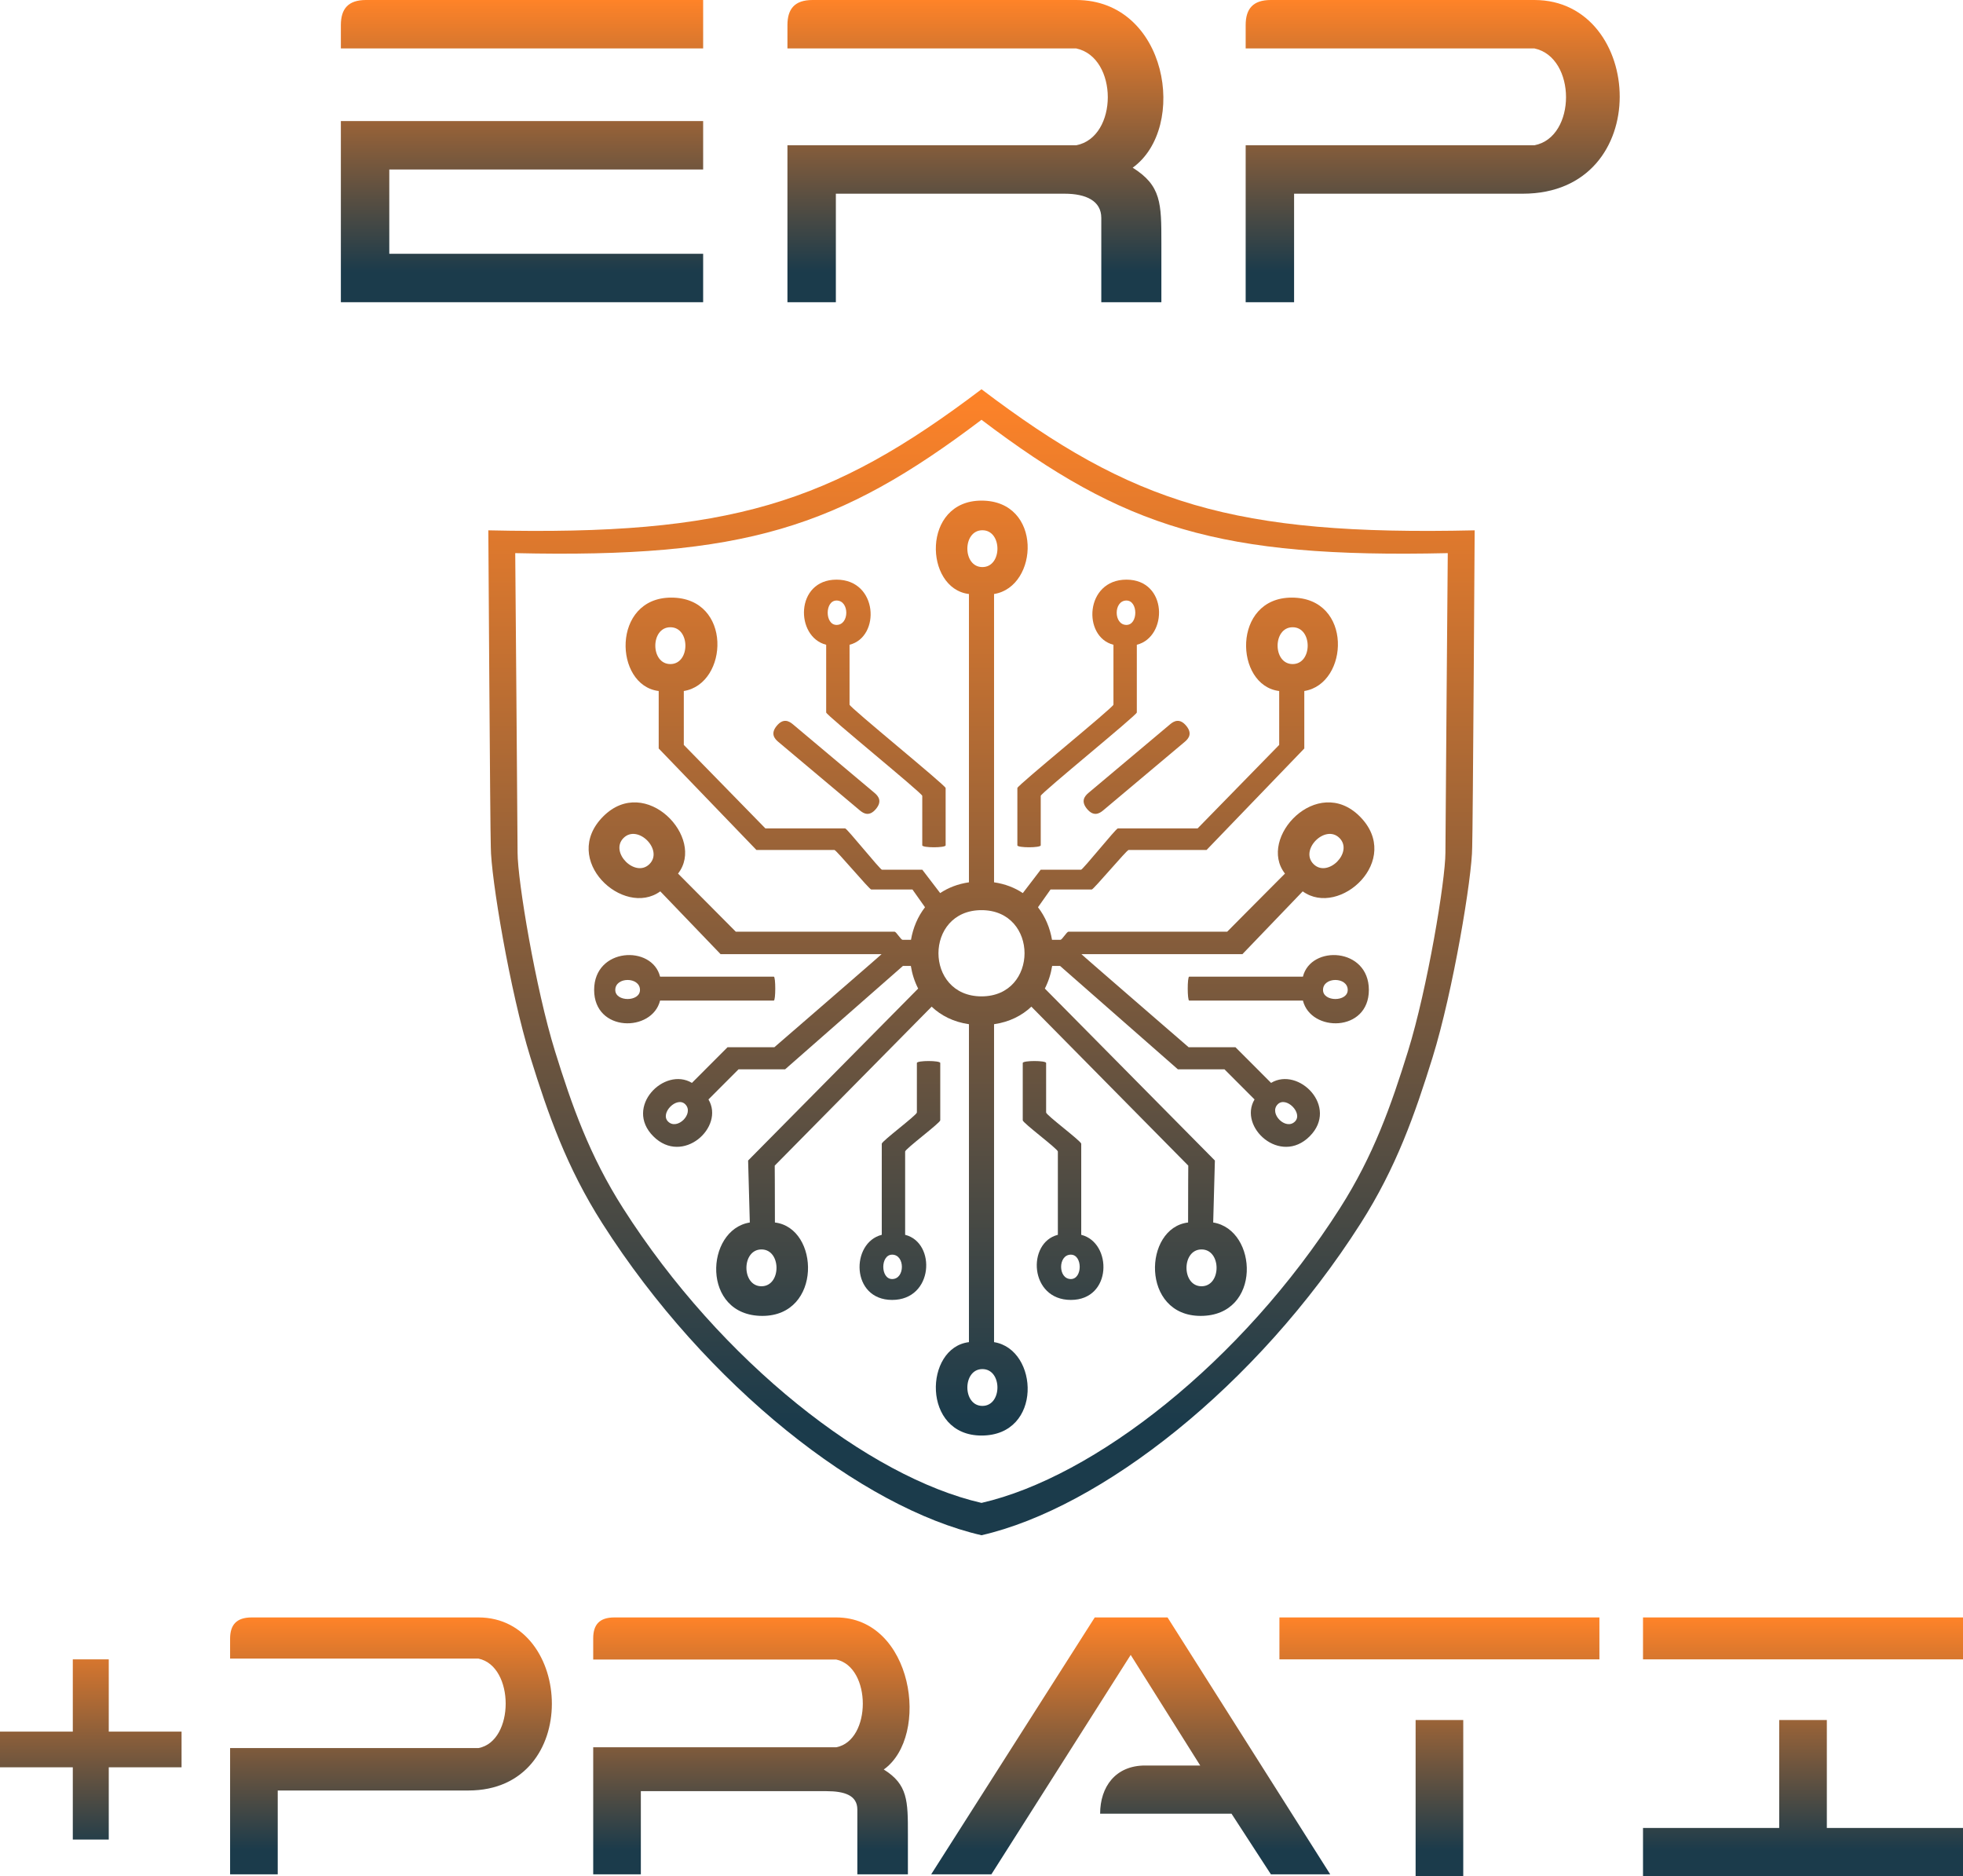 <svg width="812" height="776" viewBox="0 0 812 776" fill="none" xmlns="http://www.w3.org/2000/svg">
<path fill-rule="evenodd" clip-rule="evenodd" d="M400.807 364.939L400.807 245.696C382.262 243.467 381.198 207.062 406 207.063C431.395 207.063 429.738 242.724 411.193 245.696L411.193 364.939C415.814 365.616 419.781 367.186 423.092 369.397L430.48 359.738H447.171C447.913 359.738 461.636 342.65 462.378 342.65H495.389L529.142 308.103V285.815C510.596 283.586 509.532 247.182 534.335 247.182C559.729 247.182 558.073 282.843 539.527 285.815V309.589L499.098 351.566H466.829C466.087 351.566 452.364 367.911 451.622 367.911H434.56L429.367 375.254C432.4 379.165 434.333 383.835 435.165 388.713H438.64C439.382 388.713 441.236 385.37 441.978 385.37H507.629C507.629 385.37 521.689 371.181 531.529 361.327C519.989 346.617 544.939 320.121 562.477 337.686C580.433 355.67 554.084 379.714 538.872 368.681L513.926 394.657H447.339C447.171 394.657 491.68 433.154 491.68 433.154H511.056L515.134 437.238L525.783 447.903C537.18 441.06 553.914 457.819 541.76 469.991C529.607 482.164 512.113 466.165 518.946 454.75L506.502 442.286H487.229L438.492 399.523H435.228C434.71 402.786 433.701 405.963 432.201 408.888L502.54 480.013L501.84 505.646C520.385 508.617 522.042 544.279 496.647 544.279C471.845 544.279 472.909 507.874 491.455 505.646C491.455 491.709 491.53 482.12 491.53 482.12L426.626 416.376C422.739 420.06 417.595 422.703 411.193 423.632V555.133C429.738 558.105 431.395 593.766 406 593.766C381.198 593.767 382.262 557.362 400.807 555.133L400.807 423.632C394.405 422.703 389.261 420.06 385.374 416.376L320.47 482.12C320.47 482.12 320.546 491.709 320.546 505.646C339.091 507.874 340.156 544.279 315.353 544.279C289.958 544.279 291.615 508.617 310.16 505.646L309.46 480.013L379.799 408.888C378.299 405.963 377.29 402.786 376.772 399.523H373.508L324.771 442.286H305.499L293.054 454.75C299.887 466.165 282.393 482.164 270.24 469.991C258.086 457.819 274.82 441.06 286.218 447.903L296.867 437.238L300.944 433.154H320.32C320.32 433.154 364.829 394.657 364.662 394.657H298.074L273.128 368.681C257.916 379.714 231.567 355.67 249.523 337.686C267.061 320.121 292.011 346.617 280.472 361.327C290.311 371.181 304.371 385.37 304.371 385.37H370.022C370.764 385.37 372.618 388.713 373.36 388.713H376.835C377.667 383.835 379.6 379.165 382.633 375.254L377.44 367.911H360.378C359.637 367.911 345.913 351.566 345.171 351.566H312.902L272.473 309.589V285.815C253.927 283.586 252.863 247.182 277.666 247.182C303.06 247.182 301.404 282.843 282.858 285.815V308.103L316.611 342.65H349.622C350.364 342.65 364.087 359.738 364.829 359.738H381.52L388.908 369.397C392.22 367.186 396.186 365.616 400.807 364.939ZM406 412.116C429.738 412.116 429.738 376.455 406 376.455C382.262 376.455 382.262 412.116 406 412.116ZM406.371 234.552C398.077 234.552 398.077 219.321 406.371 219.321C414.666 219.321 414.666 234.552 406.371 234.552ZM406.371 566.277C398.077 566.277 398.077 581.508 406.371 581.508C414.666 581.508 414.666 566.277 406.371 566.277ZM497.018 516.79C488.724 516.79 488.724 532.02 497.018 532.02C505.313 532.02 505.313 516.79 497.018 516.79ZM528.541 456.751C524.742 460.555 531.865 467.689 535.663 463.884C539.121 460.421 531.998 453.288 528.541 456.751ZM543.331 357.387C537.466 351.512 548.219 340.743 554.084 346.617C559.949 352.491 549.196 363.261 543.331 357.387ZM534.705 274.671C526.411 274.671 526.411 259.44 534.705 259.44C543 259.44 543 274.671 534.705 274.671ZM314.982 516.79C323.276 516.79 323.276 532.02 314.982 532.02C306.687 532.02 306.688 516.79 314.982 516.79ZM283.46 456.751C287.258 460.555 280.135 467.689 276.337 463.884C272.879 460.421 280.002 453.288 283.46 456.751ZM268.669 357.387C274.534 351.512 263.781 340.743 257.916 346.617C252.051 352.491 262.804 363.261 268.669 357.387ZM277.295 274.671C285.589 274.671 285.589 259.44 277.295 259.44C269 259.44 269 274.671 277.295 274.671Z" fill="url(#paint0_linear_5_64)"/>
<path fill-rule="evenodd" clip-rule="evenodd" d="M388.938 439.671V463.374C388.938 464.452 374.413 475.225 374.413 476.303V510.74C387.304 513.973 386.23 537.674 369.042 537.674C351.854 537.674 351.854 513.973 364.745 510.74V495.657V473.071C364.745 471.994 379.27 461.22 379.27 460.142V439.671C379.27 438.592 388.938 438.592 388.938 439.671ZM369.042 518.949C374.413 518.949 374.413 529.038 369.042 529.038C364.152 529.038 364.152 518.949 369.042 518.949Z" fill="url(#paint1_linear_5_64)"/>
<path fill-rule="evenodd" clip-rule="evenodd" d="M423.062 439.671V463.374C423.062 464.452 437.587 475.225 437.587 476.303V510.74C424.696 513.973 425.77 537.674 442.958 537.674C460.146 537.674 460.146 513.973 447.255 510.74V495.657V473.071C447.255 471.994 432.73 461.22 432.73 460.142V439.671C432.73 438.592 423.062 438.592 423.062 439.671ZM442.959 518.949C437.587 518.949 437.587 529.038 442.959 529.038C447.848 529.038 447.848 518.949 442.959 518.949Z" fill="url(#paint2_linear_5_64)"/>
<path fill-rule="evenodd" clip-rule="evenodd" d="M491.911 403.958H538.959C542.232 390.763 566.233 391.862 566.233 409.456C566.233 427.05 542.232 427.05 538.959 413.854H523.685H491.911C491.116 413.854 491.101 403.958 491.911 403.958ZM547.272 409.457C547.272 403.958 557.488 403.958 557.488 409.457C557.488 414.462 547.272 414.462 547.272 409.457Z" fill="url(#paint3_linear_5_64)"/>
<path d="M449.674 334.612C452.372 337.832 454.718 336.546 456.325 335.195L490.078 306.829C491.686 305.479 493.358 303.388 490.66 300.168C487.963 296.949 485.617 298.235 484.009 299.586L450.256 327.951C448.649 329.302 446.977 331.393 449.674 334.612Z" fill="url(#paint4_linear_5_64)"/>
<path fill-rule="evenodd" clip-rule="evenodd" d="M420.836 349.642V325.939C420.836 324.862 460.583 292.543 460.583 291.465V266.686C447.692 263.453 448.767 239.752 465.954 239.752C483.142 239.753 483.142 263.453 470.251 266.686V281.769V294.697C470.251 295.774 430.505 328.094 430.505 329.171V349.642C430.505 350.721 420.836 350.721 420.836 349.642ZM465.955 258.477C460.583 258.477 460.583 248.388 465.955 248.388C470.845 248.388 470.845 258.477 465.955 258.477Z" fill="url(#paint5_linear_5_64)"/>
<path fill-rule="evenodd" clip-rule="evenodd" d="M391.164 349.642V325.939C391.164 324.862 351.417 292.543 351.417 291.465V266.686C364.308 263.453 363.234 239.752 346.046 239.752C328.858 239.753 328.858 263.453 341.749 266.686V281.769V294.697C341.749 295.774 381.496 328.094 381.496 329.171V349.642C381.496 350.721 391.164 350.721 391.164 349.642ZM346.045 258.477C351.417 258.477 351.417 248.388 346.045 248.388C341.155 248.388 341.155 258.477 346.045 258.477Z" fill="url(#paint6_linear_5_64)"/>
<path d="M362.326 334.612C359.629 337.832 357.282 336.546 355.675 335.195L321.922 306.829C320.314 305.479 318.642 303.388 321.34 300.168C324.037 296.949 326.383 298.235 327.991 299.586L361.744 327.951C363.351 329.302 365.023 331.393 362.326 334.612Z" fill="url(#paint7_linear_5_64)"/>
<path fill-rule="evenodd" clip-rule="evenodd" d="M320.089 403.958H273.041C269.768 390.763 245.767 391.862 245.767 409.456C245.768 427.05 269.768 427.05 273.041 413.854H288.315H320.089C320.884 413.854 320.9 403.958 320.089 403.958ZM264.729 409.457C264.729 403.958 254.513 403.958 254.513 409.457C254.513 414.462 264.729 414.462 264.729 409.457Z" fill="url(#paint8_linear_5_64)"/>
<path fill-rule="evenodd" clip-rule="evenodd" d="M608.975 350.395C609.258 343.022 610 219.354 610 219.354C510.123 221.621 468.486 208.347 406 161C343.514 208.347 301.877 221.621 202 219.354C202 219.354 202.742 343.022 203.025 350.395C203.025 362.68 210.947 410.125 219.427 437.415C226.744 460.961 234.413 482.87 249.156 506.006C292.211 573.575 356.794 623.739 406 635C455.206 623.739 519.789 573.575 562.844 506.006C577.587 482.87 585.256 460.961 592.573 437.415C601.053 410.125 608.975 362.68 608.975 350.395ZM598.873 228.783C598.873 228.783 597.903 345.862 597.903 352.635C597.903 364.246 590.414 409.088 582.396 434.881C575.478 457.136 568.228 477.843 554.289 499.71C513.582 563.571 452.522 610.983 406 621.627C359.478 610.983 298.418 563.571 257.711 499.71C243.772 477.843 236.522 457.136 229.604 434.881C221.586 409.088 214.096 364.246 214.096 352.635C214.096 345.862 213.127 228.783 213.127 228.783C307.557 230.925 346.922 218.38 406 173.63C465.078 218.38 504.443 230.925 598.873 228.783Z" fill="url(#paint9_linear_5_64)"/>
<path d="M141 50.074V125H290.858V104.97H161.03V70.104H290.858V50.074H141Z" fill="url(#paint10_linear_5_64)"/>
<path d="M290.858 20.03H141V10.386C141 3.709 143.967 0 151.386 0H290.858V20.03Z" fill="url(#paint11_linear_5_64)"/>
<path d="M445.167 20.03H325.726V10.386C325.726 3.709 328.693 0 336.112 0H445.167C483.002 -3.07198e-05 491.55 52.758 468.536 69.362C480.406 76.78 480.406 84.199 480.406 100.519V125H455.553V90.134C455.553 83.086 449.247 80.119 440.345 80.119H345.756V125H325.726V60.089H445.167C462.601 56.751 462.601 23.739 445.167 20.03Z" fill="url(#paint12_linear_5_64)"/>
<path d="M634.715 20.03H515.274V10.386C515.274 3.709 518.241 0 525.66 0H634.715C680.34 0 684.791 80.119 629.893 80.119H535.304V125H515.274V60.089H634.715C652.149 56.751 652.149 23.739 634.715 20.03Z" fill="url(#paint13_linear_5_64)"/>
<path d="M755.676 756.076V711.431H745.824H735.971V756.076H679.636V776H812V756.076H755.676Z" fill="url(#paint14_linear_5_64)"/>
<path d="M679.636 686.341V669H812V686.341H679.636Z" fill="url(#paint15_linear_5_64)"/>
<path d="M529.238 686.341V669H661.601V686.341H529.238Z" fill="url(#paint16_linear_5_64)"/>
<path d="M605.278 776V711.431H595.425H585.573V776H605.278Z" fill="url(#paint17_linear_5_64)"/>
<path d="M410.087 775.262L467.715 684.497L496.475 730.248H473.663C461.394 730.248 455.074 739.103 455.074 750.172H509.417L525.714 775.262H550.253L482.958 669H452.843L385.177 775.262H410.087Z" fill="url(#paint18_linear_5_64)"/>
<path d="M245.383 686.41H345.901C360.572 689.498 360.572 719.928 345.901 722.707H245.383V775.262L265.088 775.262V740.855L341.842 740.855C349.334 740.855 354.641 742.587 354.641 748.454V775.262H375.556V758.574C375.556 744.989 375.556 738.076 365.567 731.901C384.935 718.081 377.742 669 345.901 669H254.124C247.88 669 245.383 672.087 245.383 677.645V686.41Z" fill="url(#paint19_linear_5_64)"/>
<path d="M95.179 686.027H197.927C212.924 689.18 212.924 720.195 197.927 723.033H95.179V749.148V775.262H114.884V740.579H193.778C241.004 740.579 237.175 669 197.927 669H104.113C97.732 669 95.179 672.153 95.179 677.829V686.027Z" fill="url(#paint20_linear_5_64)"/>
<path d="M44.987 716.228V686.341H30.115V716.228H0V730.986H30.115V760.872H44.987V730.986H75.102V716.228H44.987Z" fill="url(#paint21_linear_5_64)"/>
<defs>
<linearGradient id="paint0_linear_5_64" x1="506.13" y1="161" x2="506.13" y2="635" gradientUnits="userSpaceOnUse">
<stop stop-color="#FF8328"/>
<stop offset="0.9" stop-color="#1B3B4B"/>
<stop offset="1" stop-color="#1B3B4B"/>
</linearGradient>
<linearGradient id="paint1_linear_5_64" x1="506.13" y1="161" x2="506.13" y2="635" gradientUnits="userSpaceOnUse">
<stop stop-color="#FF8328"/>
<stop offset="0.9" stop-color="#1B3B4B"/>
<stop offset="1" stop-color="#1B3B4B"/>
</linearGradient>
<linearGradient id="paint2_linear_5_64" x1="506.13" y1="161" x2="506.13" y2="635" gradientUnits="userSpaceOnUse">
<stop stop-color="#FF8328"/>
<stop offset="0.9" stop-color="#1B3B4B"/>
<stop offset="1" stop-color="#1B3B4B"/>
</linearGradient>
<linearGradient id="paint3_linear_5_64" x1="506.13" y1="161" x2="506.13" y2="635" gradientUnits="userSpaceOnUse">
<stop stop-color="#FF8328"/>
<stop offset="0.9" stop-color="#1B3B4B"/>
<stop offset="1" stop-color="#1B3B4B"/>
</linearGradient>
<linearGradient id="paint4_linear_5_64" x1="506.13" y1="161" x2="506.13" y2="635" gradientUnits="userSpaceOnUse">
<stop stop-color="#FF8328"/>
<stop offset="0.9" stop-color="#1B3B4B"/>
<stop offset="1" stop-color="#1B3B4B"/>
</linearGradient>
<linearGradient id="paint5_linear_5_64" x1="506.13" y1="161" x2="506.13" y2="635" gradientUnits="userSpaceOnUse">
<stop stop-color="#FF8328"/>
<stop offset="0.9" stop-color="#1B3B4B"/>
<stop offset="1" stop-color="#1B3B4B"/>
</linearGradient>
<linearGradient id="paint6_linear_5_64" x1="506.13" y1="161" x2="506.13" y2="635" gradientUnits="userSpaceOnUse">
<stop stop-color="#FF8328"/>
<stop offset="0.9" stop-color="#1B3B4B"/>
<stop offset="1" stop-color="#1B3B4B"/>
</linearGradient>
<linearGradient id="paint7_linear_5_64" x1="506.13" y1="161" x2="506.13" y2="635" gradientUnits="userSpaceOnUse">
<stop stop-color="#FF8328"/>
<stop offset="0.9" stop-color="#1B3B4B"/>
<stop offset="1" stop-color="#1B3B4B"/>
</linearGradient>
<linearGradient id="paint8_linear_5_64" x1="506.13" y1="161" x2="506.13" y2="635" gradientUnits="userSpaceOnUse">
<stop stop-color="#FF8328"/>
<stop offset="0.9" stop-color="#1B3B4B"/>
<stop offset="1" stop-color="#1B3B4B"/>
</linearGradient>
<linearGradient id="paint9_linear_5_64" x1="506.13" y1="161" x2="506.13" y2="635" gradientUnits="userSpaceOnUse">
<stop stop-color="#FF8328"/>
<stop offset="0.9" stop-color="#1B3B4B"/>
<stop offset="1" stop-color="#1B3B4B"/>
</linearGradient>
<linearGradient id="paint10_linear_5_64" x1="535.325" y1="0" x2="535.325" y2="125" gradientUnits="userSpaceOnUse">
<stop stop-color="#FF8328"/>
<stop offset="0.9" stop-color="#1B3B4B"/>
<stop offset="1" stop-color="#1B3B4B"/>
</linearGradient>
<linearGradient id="paint11_linear_5_64" x1="535.325" y1="0" x2="535.325" y2="125" gradientUnits="userSpaceOnUse">
<stop stop-color="#FF8328"/>
<stop offset="0.9" stop-color="#1B3B4B"/>
<stop offset="1" stop-color="#1B3B4B"/>
</linearGradient>
<linearGradient id="paint12_linear_5_64" x1="535.325" y1="0" x2="535.325" y2="125" gradientUnits="userSpaceOnUse">
<stop stop-color="#FF8328"/>
<stop offset="0.9" stop-color="#1B3B4B"/>
<stop offset="1" stop-color="#1B3B4B"/>
</linearGradient>
<linearGradient id="paint13_linear_5_64" x1="535.325" y1="0" x2="535.325" y2="125" gradientUnits="userSpaceOnUse">
<stop stop-color="#FF8328"/>
<stop offset="0.9" stop-color="#1B3B4B"/>
<stop offset="1" stop-color="#1B3B4B"/>
</linearGradient>
<linearGradient id="paint14_linear_5_64" x1="605.278" y1="669" x2="605.278" y2="776" gradientUnits="userSpaceOnUse">
<stop stop-color="#FF8328"/>
<stop offset="0.9" stop-color="#1B3B4B"/>
<stop offset="1" stop-color="#1B3B4B"/>
</linearGradient>
<linearGradient id="paint15_linear_5_64" x1="605.278" y1="669" x2="605.278" y2="776" gradientUnits="userSpaceOnUse">
<stop stop-color="#FF8328"/>
<stop offset="0.9" stop-color="#1B3B4B"/>
<stop offset="1" stop-color="#1B3B4B"/>
</linearGradient>
<linearGradient id="paint16_linear_5_64" x1="605.278" y1="669" x2="605.278" y2="776" gradientUnits="userSpaceOnUse">
<stop stop-color="#FF8328"/>
<stop offset="0.9" stop-color="#1B3B4B"/>
<stop offset="1" stop-color="#1B3B4B"/>
</linearGradient>
<linearGradient id="paint17_linear_5_64" x1="605.278" y1="669" x2="605.278" y2="776" gradientUnits="userSpaceOnUse">
<stop stop-color="#FF8328"/>
<stop offset="0.9" stop-color="#1B3B4B"/>
<stop offset="1" stop-color="#1B3B4B"/>
</linearGradient>
<linearGradient id="paint18_linear_5_64" x1="605.278" y1="669" x2="605.278" y2="776" gradientUnits="userSpaceOnUse">
<stop stop-color="#FF8328"/>
<stop offset="0.9" stop-color="#1B3B4B"/>
<stop offset="1" stop-color="#1B3B4B"/>
</linearGradient>
<linearGradient id="paint19_linear_5_64" x1="605.278" y1="669" x2="605.278" y2="776" gradientUnits="userSpaceOnUse">
<stop stop-color="#FF8328"/>
<stop offset="0.9" stop-color="#1B3B4B"/>
<stop offset="1" stop-color="#1B3B4B"/>
</linearGradient>
<linearGradient id="paint20_linear_5_64" x1="605.278" y1="669" x2="605.278" y2="776" gradientUnits="userSpaceOnUse">
<stop stop-color="#FF8328"/>
<stop offset="0.9" stop-color="#1B3B4B"/>
<stop offset="1" stop-color="#1B3B4B"/>
</linearGradient>
<linearGradient id="paint21_linear_5_64" x1="605.278" y1="669" x2="605.278" y2="776" gradientUnits="userSpaceOnUse">
<stop stop-color="#FF8328"/>
<stop offset="0.9" stop-color="#1B3B4B"/>
<stop offset="1" stop-color="#1B3B4B"/>
</linearGradient>
</defs>
</svg>
